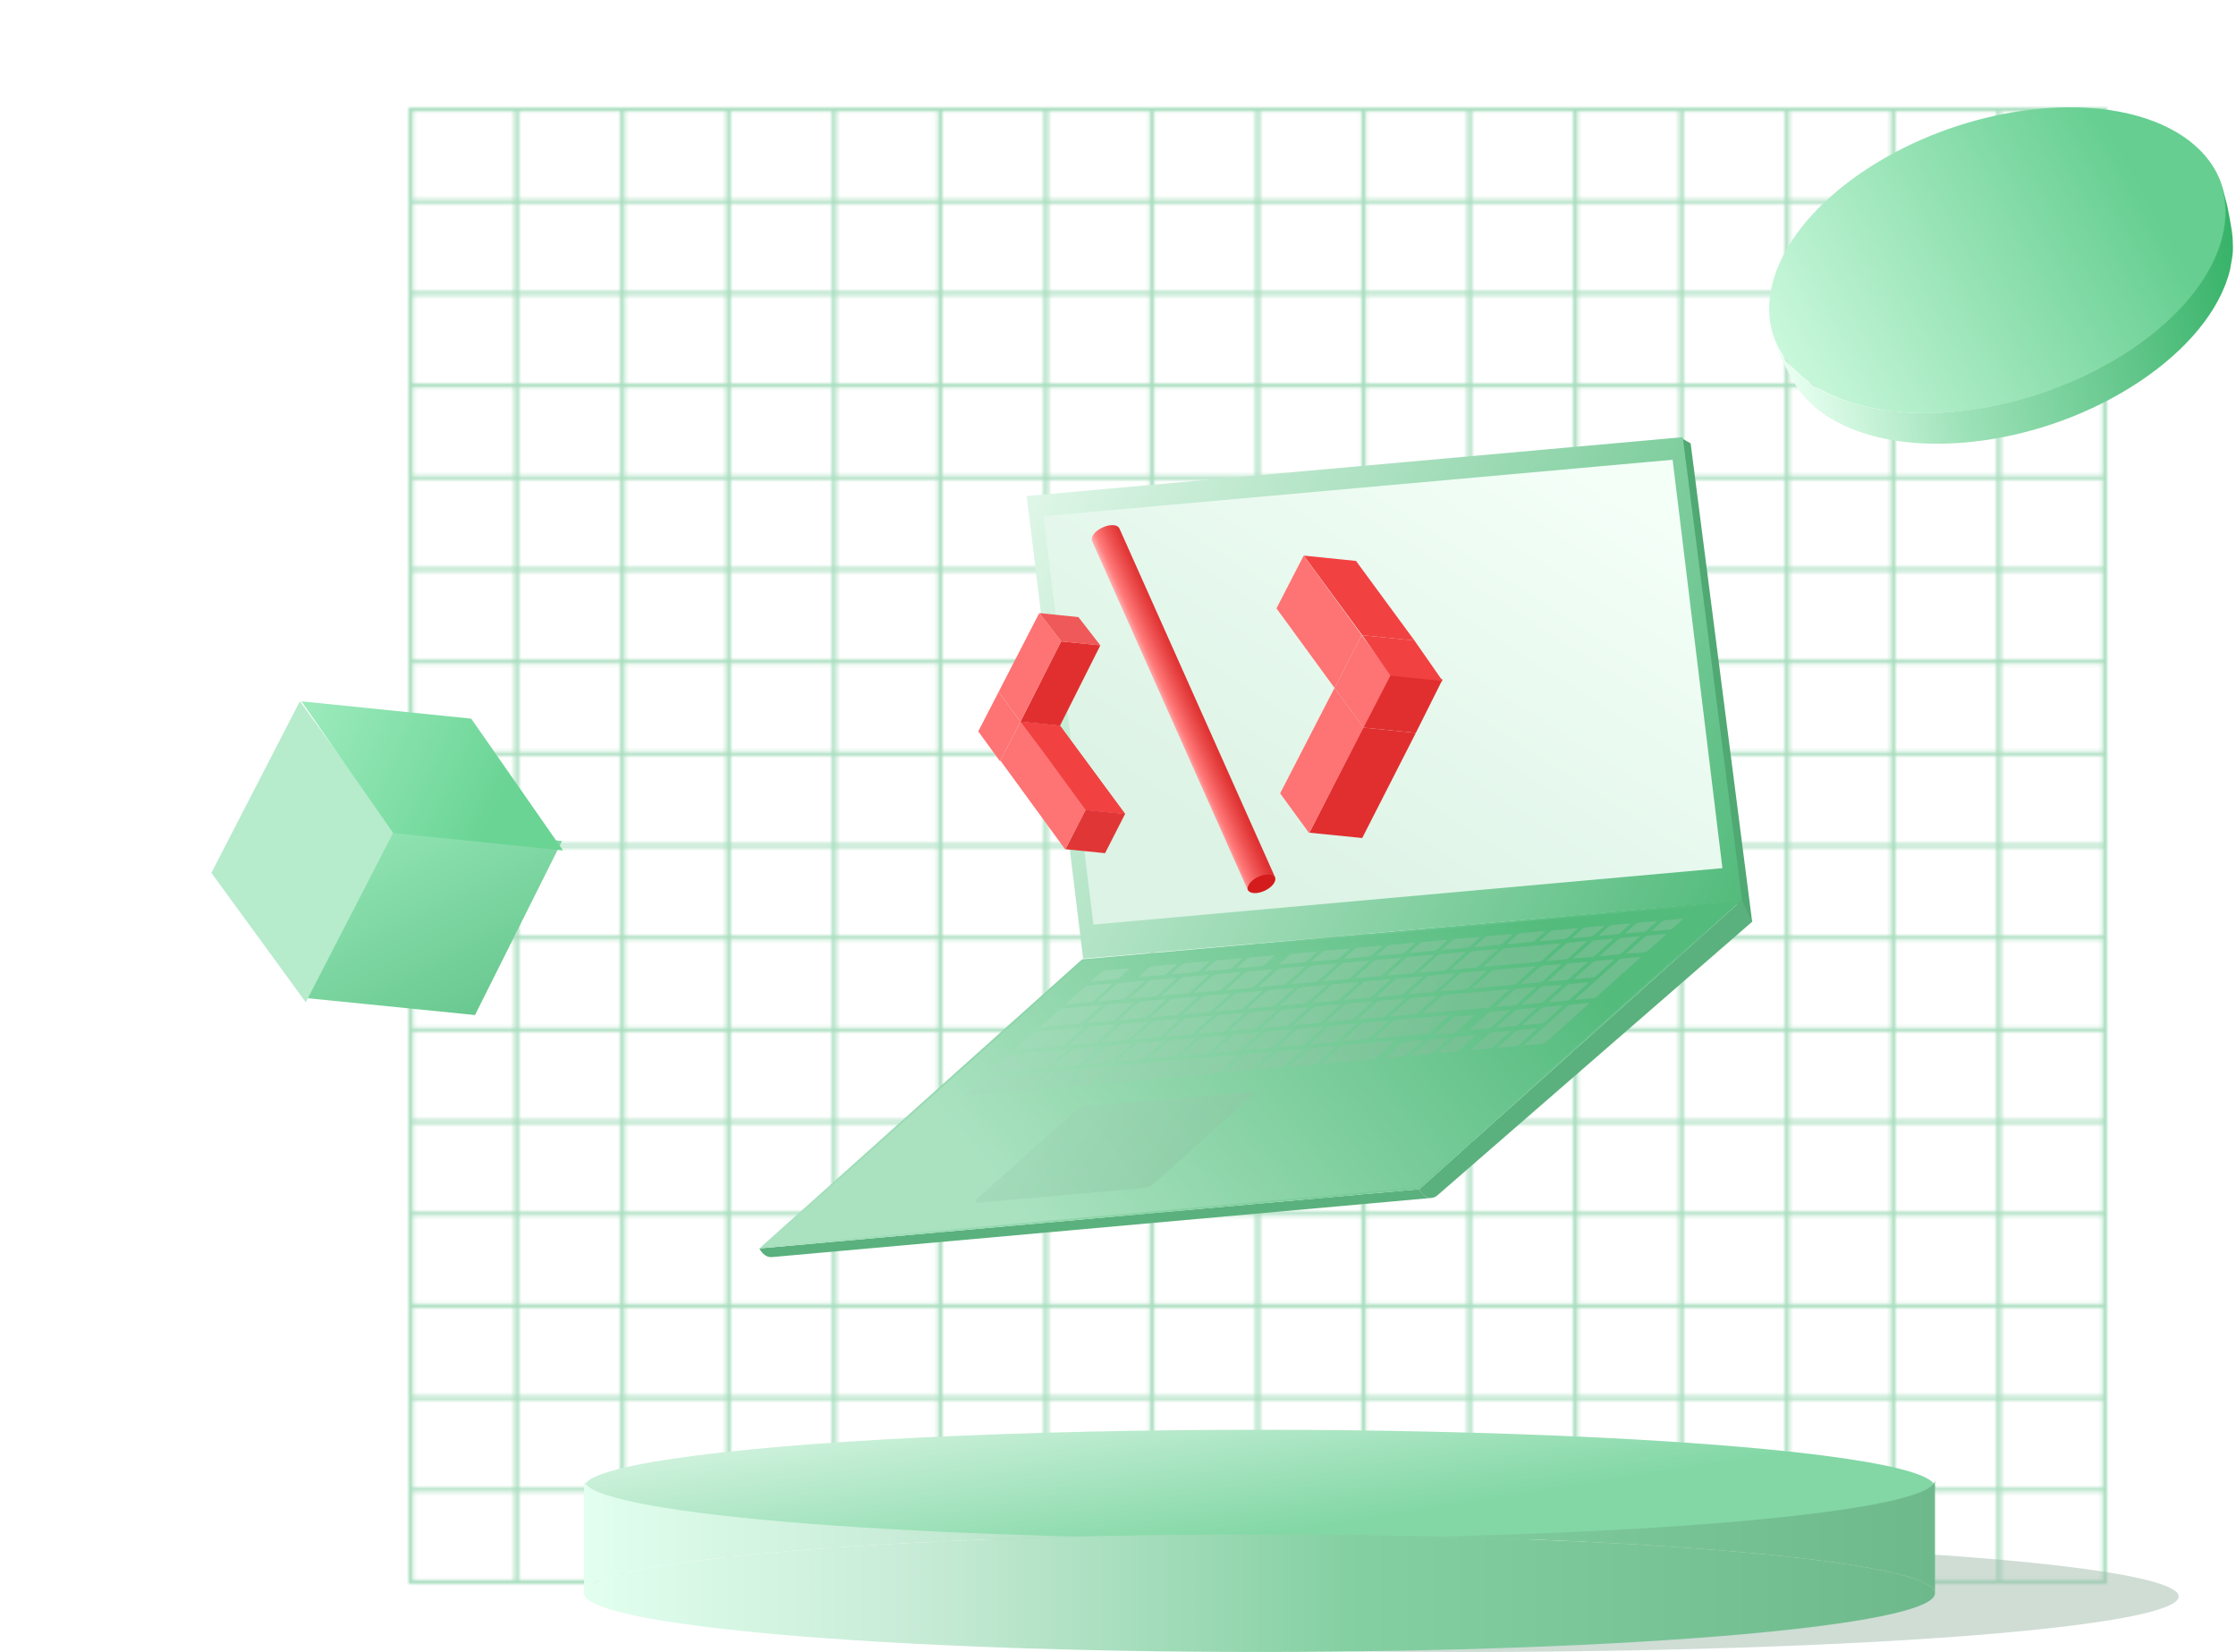 <svg width="624" height="461" viewBox="0 0 624 461" fill="none" xmlns="http://www.w3.org/2000/svg">
<mask id="path-1-inside-1" fill="white">
<path fill-rule="evenodd" clip-rule="evenodd" d="M114 30H588V442H114V30ZM115.23 440.931H143.551V416.314H115.23V440.931ZM143.551 31.069H115.23V55.686H143.551V31.069ZM558.461 81.361H586.782V56.745H558.461V81.361ZM558.461 107.047H586.782V82.43H558.461V107.047ZM558.461 132.733H586.782V108.116H558.461V132.733ZM558.461 158.418H586.782V133.802H558.461V158.418ZM558.461 184.094H586.782V159.477H558.461V184.094ZM558.461 209.78H586.782V185.163H558.461V209.78ZM558.461 235.466H586.782V210.849H558.461V235.466ZM558.461 261.151H586.782V236.534H558.461V261.151ZM558.461 286.837H586.782V262.22H558.461V286.837ZM558.461 312.513H586.782V287.896H558.461V312.513ZM558.461 338.198H586.782V313.582H558.461V338.198ZM558.461 363.884H586.782V339.267H558.461V363.884ZM558.461 389.57H586.782V364.953H558.461V389.57ZM558.461 415.245H586.782V390.629H558.461V415.245ZM528.909 415.245H557.231V390.629H528.909V415.245ZM528.909 440.931H557.231V416.314H528.909V440.931ZM499.358 440.931H527.68V416.314H499.358V440.931ZM469.807 440.931H498.14V416.314H469.807V440.931ZM440.268 440.931H468.589V416.314H440.268V440.931ZM410.717 440.931H439.038V416.314H410.717V440.931ZM381.166 440.931H409.487V416.314H381.166V440.931ZM351.615 440.931H379.936V416.314H351.615V440.931ZM322.075 440.931H350.397V416.314H322.075V440.931ZM292.524 440.931H320.846V416.314H292.524V440.931ZM262.973 440.931H291.295V416.314H262.973V440.931ZM233.422 440.931H261.744V416.314H233.422V440.931ZM203.883 440.931H232.204V416.314H203.883V440.931ZM174.332 440.931H202.653V416.314H174.332V440.931ZM173.102 416.314H144.781V440.931H173.102V416.314ZM144.781 415.245H173.102V390.629H144.781V415.245ZM143.551 390.629H115.23V415.245H143.551V390.629ZM143.551 364.953H115.23V389.57H143.551V364.953ZM143.551 339.267H115.23V363.884H143.551V339.267ZM143.551 313.582H115.23V338.198H143.551V313.582ZM143.551 287.896H115.23V312.513H143.551V287.896ZM143.551 262.22H115.23V286.837H143.551V262.22ZM143.551 236.534H115.23V261.151H143.551V236.534ZM143.551 210.849H115.23V235.466H143.551V210.849ZM143.551 185.163H115.23V209.78H143.551V185.163ZM143.551 159.487H115.23V184.104H143.551V159.487ZM143.551 133.802H115.23V158.418H143.551V133.802ZM143.551 108.116H115.23V132.733H143.551V108.116ZM143.551 82.43H115.23V107.047H143.551V82.43ZM143.551 56.745H115.23V81.361H143.551V56.745ZM173.102 56.745H144.781V81.361H173.102V56.745ZM173.102 31.069H144.781V55.686H173.102V31.069ZM202.653 31.069H174.332V55.686H202.653V31.069ZM232.204 31.069H203.883V55.686H232.204V31.069ZM261.744 31.069H233.422V55.686H261.744V31.069ZM291.295 31.069H262.973V55.686H291.295V31.069ZM320.846 31.069H292.524V55.686H320.846V31.069ZM350.397 31.069H322.064V55.686H350.397V31.069ZM379.936 31.069H351.615V55.686H379.936V31.069ZM409.487 31.069H381.166V55.686H409.487V31.069ZM439.038 31.069H410.717V55.686H439.038V31.069ZM468.589 31.069H440.268V55.686H468.589V31.069ZM498.14 31.069H469.807V55.686H498.14V31.069ZM527.68 31.069H499.358V55.686H527.68V31.069ZM528.909 55.686H557.231V31.069H528.909V55.686ZM528.909 81.361H557.231V56.745H528.909V81.361ZM528.909 107.047H557.231V82.43H528.909V107.047ZM528.909 132.733H557.231V108.116H528.909V132.733ZM528.909 158.418H557.231V133.802H528.909V158.418ZM528.909 184.094H557.231V159.477H528.909V184.094ZM528.909 209.78H557.231V185.163H528.909V209.78ZM528.909 235.466H557.231V210.849H528.909V235.466ZM528.909 261.151H557.231V236.534H528.909V261.151ZM528.909 286.837H557.231V262.22H528.909V286.837ZM528.909 312.513H557.231V287.896H528.909V312.513ZM528.909 338.198H557.231V313.582H528.909V338.198ZM528.909 363.884H557.231V339.267H528.909V363.884ZM528.909 389.57H557.231V364.953H528.909V389.57ZM499.358 389.57H527.68V364.953H499.358V389.57ZM499.358 415.245H527.68V390.629H499.358V415.245ZM469.807 415.245H498.14V390.629H469.807V415.245ZM440.268 415.245H468.589V390.629H440.268V415.245ZM410.717 415.245H439.038V390.629H410.717V415.245ZM381.166 415.245H409.487V390.629H381.166V415.245ZM351.615 415.245H379.936V390.629H351.615V415.245ZM322.075 415.245H350.397V390.629H322.075V415.245ZM292.524 415.245H320.846V390.629H292.524V415.245ZM262.973 415.245H291.295V390.629H262.973V415.245ZM233.422 415.245H261.744V390.629H233.422V415.245ZM203.883 415.245H232.204V390.629H203.883V415.245ZM202.653 390.629H174.332V415.245H202.653V390.629ZM174.332 389.57H202.653V364.953H174.332V389.57ZM173.102 364.953H144.781V389.57H173.102V364.953ZM173.102 339.267H144.781V363.884H173.102V339.267ZM173.102 313.582H144.781V338.198H173.102V313.582ZM173.102 287.896H144.781V312.513H173.102V287.896ZM173.102 262.22H144.781V286.837H173.102V262.22ZM173.102 236.534H144.781V261.151H173.102V236.534ZM173.102 210.849H144.781V235.466H173.102V210.849ZM173.102 185.163H144.781V209.78H173.102V185.163ZM173.102 159.487H144.781V184.104H173.102V159.487ZM173.102 133.802H144.781V158.418H173.102V133.802ZM173.102 108.116H144.781V132.733H173.102V108.116ZM173.102 82.43H144.781V107.047H173.102V82.43ZM202.653 82.43H174.332V107.047H202.653V82.43ZM202.653 56.745H174.332V81.361H202.653V56.745ZM232.204 56.745H203.883V81.361H232.204V56.745ZM261.744 56.745H233.422V81.361H261.744V56.745ZM291.295 56.745H262.973V81.361H291.295V56.745ZM320.846 56.745H292.524V81.361H320.846V56.745ZM350.397 56.745H322.064V81.361H350.397V56.745ZM379.936 56.745H351.615V81.361H379.936V56.745ZM409.487 56.745H381.166V81.361H409.487V56.745ZM439.038 56.745H410.717V81.361H439.038V56.745ZM468.589 56.745H440.268V81.361H468.589V56.745ZM498.14 56.745H469.807V81.361H498.14V56.745ZM499.358 81.361H527.68V56.745H499.358V81.361ZM499.358 107.047H527.68V82.43H499.358V107.047ZM499.358 132.733H527.68V108.116H499.358V132.733ZM499.358 158.418H527.68V133.802H499.358V158.418ZM499.358 184.094H527.68V159.477H499.358V184.094ZM499.358 209.78H527.68V185.163H499.358V209.78ZM499.358 235.466H527.68V210.849H499.358V235.466ZM499.358 261.151H527.68V236.534H499.358V261.151ZM499.358 286.837H527.68V262.22H499.358V286.837ZM499.358 312.513H527.68V287.896H499.358V312.513ZM499.358 338.198H527.68V313.582H499.358V338.198ZM499.358 363.884H527.68V339.267H499.358V363.884ZM469.807 363.884H498.14V339.267H469.807V363.884ZM469.807 389.57H498.14V364.953H469.807V389.57ZM440.268 389.57H468.589V364.953H440.268V389.57ZM410.717 389.57H439.038V364.953H410.717V389.57ZM381.166 389.57H409.487V364.953H381.166V389.57ZM351.615 389.57H379.936V364.953H351.615V389.57ZM322.075 389.57H350.397V364.953H322.075V389.57ZM292.524 389.57H320.846V364.953H292.524V389.57ZM262.973 389.57H291.295V364.953H262.973V389.57ZM233.422 389.57H261.744V364.953H233.422V389.57ZM232.204 364.953H203.883V389.57H232.204V364.953ZM203.883 363.884H232.204V339.267H203.883V363.884ZM202.653 339.267H174.332V363.884H202.653V339.267ZM202.653 313.582H174.332V338.198H202.653V313.582ZM202.653 287.896H174.332V312.513H202.653V287.896ZM202.653 262.22H174.332V286.837H202.653V262.22ZM202.653 236.534H174.332V261.151H202.653V236.534ZM202.653 210.849H174.332V235.466H202.653V210.849ZM202.653 185.163H174.332V209.78H202.653V185.163ZM202.653 159.487H174.332V184.104H202.653V159.487ZM202.653 133.802H174.332V158.418H202.653V133.802ZM202.653 108.116H174.332V132.733H202.653V108.116ZM232.204 108.116H203.883V132.733H232.204V108.116ZM232.204 82.43H203.883V107.047H232.204V82.43ZM261.744 82.43H233.422V107.047H261.744V82.43ZM291.295 82.43H262.973V107.047H291.295V82.43ZM320.846 82.43H292.524V107.047H320.846V82.43ZM350.397 82.43H322.064V107.047H350.397V82.43ZM379.936 82.43H351.615V107.047H379.936V82.43ZM409.487 82.43H381.166V107.047H409.487V82.43ZM439.038 82.43H410.717V107.047H439.038V82.43ZM468.589 82.43H440.268V107.047H468.589V82.43ZM469.807 107.047H498.14V82.43H469.807V107.047ZM469.807 132.733H498.14V108.116H469.807V132.733ZM469.807 158.418H498.14V133.802H469.807V158.418ZM469.807 184.094H498.14V159.477H469.807V184.094ZM469.807 209.78H498.14V185.163H469.807V209.78ZM469.807 235.466H498.14V210.849H469.807V235.466ZM469.807 261.151H498.14V236.534H469.807V261.151ZM469.807 286.837H498.14V262.22H469.807V286.837ZM469.807 312.513H498.14V287.896H469.807V312.513ZM469.807 338.198H498.14V313.582H469.807V338.198ZM440.268 338.198H468.589V313.582H440.268V338.198ZM440.268 363.884H468.589V339.267H440.268V363.884ZM410.717 363.884H439.038V339.267H410.717V363.884ZM381.166 363.884H409.487V339.267H381.166V363.884ZM351.615 363.884H379.936V339.267H351.615V363.884ZM322.075 363.884H350.397V339.267H322.075V363.884ZM292.524 363.884H320.846V339.267H292.524V363.884ZM262.973 363.884H291.295V339.267H262.973V363.884ZM261.744 339.267H233.422V363.884H261.744V339.267ZM233.422 338.198H261.744V313.582H233.422V338.198ZM232.204 313.582H203.883V338.198H232.204V313.582ZM232.204 287.896H203.883V312.513H232.204V287.896ZM232.204 262.22H203.883V286.837H232.204V262.22ZM232.204 236.534H203.883V261.151H232.204V236.534ZM232.204 210.849H203.883V235.466H232.204V210.849ZM232.204 185.163H203.883V209.78H232.204V185.163ZM232.204 159.487H203.883V184.104H232.204V159.487ZM232.204 133.802H203.883V158.418H232.204V133.802ZM261.744 133.802H233.422V158.418H261.744V133.802ZM261.744 108.116H233.422V132.733H261.744V108.116ZM291.295 108.116H262.973V132.733H291.295V108.116ZM320.846 108.116H292.524V132.733H320.846V108.116ZM350.397 108.116H322.064V132.733H350.397V108.116ZM379.936 108.116H351.615V132.733H379.936V108.116ZM409.487 108.116H381.166V132.733H409.487V108.116ZM439.038 108.116H410.717V132.733H439.038V108.116ZM440.268 132.733H468.589V108.116H440.268V132.733ZM440.268 158.418H468.589V133.802H440.268V158.418ZM440.268 184.094H468.589V159.477H440.268V184.094ZM440.268 209.78H468.589V185.163H440.268V209.78ZM440.268 235.466H468.589V210.849H440.268V235.466ZM440.268 261.151H468.589V236.534H440.268V261.151ZM440.268 286.837H468.589V262.22H440.268V286.837ZM440.268 312.513H468.589V287.896H440.268V312.513ZM410.717 312.513H439.038V287.896H410.717V312.513ZM410.717 338.198H439.038V313.582H410.717V338.198ZM381.166 338.198H409.487V313.582H381.166V338.198ZM351.615 338.198H379.936V313.582H351.615V338.198ZM322.075 338.198H350.397V313.582H322.075V338.198ZM292.524 338.198H320.846V313.582H292.524V338.198ZM291.295 313.582H262.973V338.198H291.295V313.582ZM262.973 312.513H291.295V287.896H262.973V312.513ZM261.744 287.896H233.422V312.513H261.744V287.896ZM261.744 262.22H233.422V286.837H261.744V262.22ZM261.744 236.534H233.422V261.151H261.744V236.534ZM261.744 210.849H233.422V235.466H261.744V210.849ZM261.744 185.163H233.422V209.78H261.744V185.163ZM261.744 159.487H233.422V184.104H261.744V159.487ZM291.295 159.487H262.973V184.104H291.295V159.487ZM291.295 133.802H262.973V158.418H291.295V133.802ZM320.846 133.802H292.524V158.418H320.846V133.802ZM350.397 133.802H322.064V158.418H350.397V133.802ZM379.936 133.802H351.615V158.418H379.936V133.802ZM409.487 133.802H381.166V158.418H409.487V133.802ZM410.717 158.418H439.038V133.802H410.717V158.418ZM410.717 184.094H439.038V159.477H410.717V184.094ZM410.717 209.78H439.038V185.163H410.717V209.78ZM410.717 235.466H439.038V210.849H410.717V235.466ZM410.717 261.151H439.038V236.534H410.717V261.151ZM410.717 286.837H439.038V262.22H410.717V286.837ZM381.166 286.837H409.487V262.22H381.166V286.837ZM381.166 312.513H409.487V287.896H381.166V312.513ZM351.615 312.513H379.936V287.896H351.615V312.513ZM322.075 312.513H350.397V287.896H322.075V312.513ZM320.846 287.896H292.524V312.513H320.846V287.896ZM292.524 286.837H320.846V262.22H292.524V286.837ZM291.295 262.22H262.973V286.837H291.295V262.22ZM291.295 236.534H262.973V261.151H291.295V236.534ZM291.295 210.849H262.973V235.466H291.295V210.849ZM291.295 185.163H262.973V209.78H291.295V185.163ZM320.846 185.163H292.524V209.78H320.846V185.163ZM320.846 159.487H292.524V184.104H320.846V159.487ZM350.397 159.487H322.064V184.104H350.397V159.487ZM379.936 159.487H351.615V184.104H379.936V159.487ZM381.166 184.094H409.487V159.477H381.166V184.094ZM381.166 209.78H409.487V185.163H381.166V209.78ZM381.166 235.466H409.487V210.849H381.166V235.466ZM381.166 261.151H409.487V236.534H381.166V261.151ZM351.615 261.151H379.936V236.534H351.615V261.151ZM351.615 286.837H379.936V262.22H351.615V286.837ZM350.397 262.22H322.064V286.837H350.397V262.22ZM322.075 261.151H350.397V236.534H322.075V261.151ZM320.846 236.534H292.524V261.151H320.846V236.534ZM320.846 210.849H292.524V235.466H320.846V210.849ZM350.397 210.849H322.064V235.466H350.397V210.849ZM350.397 185.163H322.064V209.78H350.397V185.163ZM379.936 210.849H351.615V235.466H379.936V210.849ZM351.615 209.78H379.936V185.163H351.615V209.78ZM586.782 31.069H558.461V55.686H586.782V31.069ZM558.461 440.931H586.782V416.314H558.461V440.931Z"/>
</mask>
<path fill-rule="evenodd" clip-rule="evenodd" d="M114 30H588V442H114V30ZM115.23 440.931H143.551V416.314H115.23V440.931ZM143.551 31.069H115.23V55.686H143.551V31.069ZM558.461 81.361H586.782V56.745H558.461V81.361ZM558.461 107.047H586.782V82.43H558.461V107.047ZM558.461 132.733H586.782V108.116H558.461V132.733ZM558.461 158.418H586.782V133.802H558.461V158.418ZM558.461 184.094H586.782V159.477H558.461V184.094ZM558.461 209.78H586.782V185.163H558.461V209.78ZM558.461 235.466H586.782V210.849H558.461V235.466ZM558.461 261.151H586.782V236.534H558.461V261.151ZM558.461 286.837H586.782V262.22H558.461V286.837ZM558.461 312.513H586.782V287.896H558.461V312.513ZM558.461 338.198H586.782V313.582H558.461V338.198ZM558.461 363.884H586.782V339.267H558.461V363.884ZM558.461 389.57H586.782V364.953H558.461V389.57ZM558.461 415.245H586.782V390.629H558.461V415.245ZM528.909 415.245H557.231V390.629H528.909V415.245ZM528.909 440.931H557.231V416.314H528.909V440.931ZM499.358 440.931H527.68V416.314H499.358V440.931ZM469.807 440.931H498.14V416.314H469.807V440.931ZM440.268 440.931H468.589V416.314H440.268V440.931ZM410.717 440.931H439.038V416.314H410.717V440.931ZM381.166 440.931H409.487V416.314H381.166V440.931ZM351.615 440.931H379.936V416.314H351.615V440.931ZM322.075 440.931H350.397V416.314H322.075V440.931ZM292.524 440.931H320.846V416.314H292.524V440.931ZM262.973 440.931H291.295V416.314H262.973V440.931ZM233.422 440.931H261.744V416.314H233.422V440.931ZM203.883 440.931H232.204V416.314H203.883V440.931ZM174.332 440.931H202.653V416.314H174.332V440.931ZM173.102 416.314H144.781V440.931H173.102V416.314ZM144.781 415.245H173.102V390.629H144.781V415.245ZM143.551 390.629H115.23V415.245H143.551V390.629ZM143.551 364.953H115.23V389.57H143.551V364.953ZM143.551 339.267H115.23V363.884H143.551V339.267ZM143.551 313.582H115.23V338.198H143.551V313.582ZM143.551 287.896H115.23V312.513H143.551V287.896ZM143.551 262.22H115.23V286.837H143.551V262.22ZM143.551 236.534H115.23V261.151H143.551V236.534ZM143.551 210.849H115.23V235.466H143.551V210.849ZM143.551 185.163H115.23V209.78H143.551V185.163ZM143.551 159.487H115.23V184.104H143.551V159.487ZM143.551 133.802H115.23V158.418H143.551V133.802ZM143.551 108.116H115.23V132.733H143.551V108.116ZM143.551 82.43H115.23V107.047H143.551V82.43ZM143.551 56.745H115.23V81.361H143.551V56.745ZM173.102 56.745H144.781V81.361H173.102V56.745ZM173.102 31.069H144.781V55.686H173.102V31.069ZM202.653 31.069H174.332V55.686H202.653V31.069ZM232.204 31.069H203.883V55.686H232.204V31.069ZM261.744 31.069H233.422V55.686H261.744V31.069ZM291.295 31.069H262.973V55.686H291.295V31.069ZM320.846 31.069H292.524V55.686H320.846V31.069ZM350.397 31.069H322.064V55.686H350.397V31.069ZM379.936 31.069H351.615V55.686H379.936V31.069ZM409.487 31.069H381.166V55.686H409.487V31.069ZM439.038 31.069H410.717V55.686H439.038V31.069ZM468.589 31.069H440.268V55.686H468.589V31.069ZM498.14 31.069H469.807V55.686H498.14V31.069ZM527.68 31.069H499.358V55.686H527.68V31.069ZM528.909 55.686H557.231V31.069H528.909V55.686ZM528.909 81.361H557.231V56.745H528.909V81.361ZM528.909 107.047H557.231V82.43H528.909V107.047ZM528.909 132.733H557.231V108.116H528.909V132.733ZM528.909 158.418H557.231V133.802H528.909V158.418ZM528.909 184.094H557.231V159.477H528.909V184.094ZM528.909 209.78H557.231V185.163H528.909V209.78ZM528.909 235.466H557.231V210.849H528.909V235.466ZM528.909 261.151H557.231V236.534H528.909V261.151ZM528.909 286.837H557.231V262.22H528.909V286.837ZM528.909 312.513H557.231V287.896H528.909V312.513ZM528.909 338.198H557.231V313.582H528.909V338.198ZM528.909 363.884H557.231V339.267H528.909V363.884ZM528.909 389.57H557.231V364.953H528.909V389.57ZM499.358 389.57H527.68V364.953H499.358V389.57ZM499.358 415.245H527.68V390.629H499.358V415.245ZM469.807 415.245H498.14V390.629H469.807V415.245ZM440.268 415.245H468.589V390.629H440.268V415.245ZM410.717 415.245H439.038V390.629H410.717V415.245ZM381.166 415.245H409.487V390.629H381.166V415.245ZM351.615 415.245H379.936V390.629H351.615V415.245ZM322.075 415.245H350.397V390.629H322.075V415.245ZM292.524 415.245H320.846V390.629H292.524V415.245ZM262.973 415.245H291.295V390.629H262.973V415.245ZM233.422 415.245H261.744V390.629H233.422V415.245ZM203.883 415.245H232.204V390.629H203.883V415.245ZM202.653 390.629H174.332V415.245H202.653V390.629ZM174.332 389.57H202.653V364.953H174.332V389.57ZM173.102 364.953H144.781V389.57H173.102V364.953ZM173.102 339.267H144.781V363.884H173.102V339.267ZM173.102 313.582H144.781V338.198H173.102V313.582ZM173.102 287.896H144.781V312.513H173.102V287.896ZM173.102 262.22H144.781V286.837H173.102V262.22ZM173.102 236.534H144.781V261.151H173.102V236.534ZM173.102 210.849H144.781V235.466H173.102V210.849ZM173.102 185.163H144.781V209.78H173.102V185.163ZM173.102 159.487H144.781V184.104H173.102V159.487ZM173.102 133.802H144.781V158.418H173.102V133.802ZM173.102 108.116H144.781V132.733H173.102V108.116ZM173.102 82.43H144.781V107.047H173.102V82.43ZM202.653 82.43H174.332V107.047H202.653V82.43ZM202.653 56.745H174.332V81.361H202.653V56.745ZM232.204 56.745H203.883V81.361H232.204V56.745ZM261.744 56.745H233.422V81.361H261.744V56.745ZM291.295 56.745H262.973V81.361H291.295V56.745ZM320.846 56.745H292.524V81.361H320.846V56.745ZM350.397 56.745H322.064V81.361H350.397V56.745ZM379.936 56.745H351.615V81.361H379.936V56.745ZM409.487 56.745H381.166V81.361H409.487V56.745ZM439.038 56.745H410.717V81.361H439.038V56.745ZM468.589 56.745H440.268V81.361H468.589V56.745ZM498.14 56.745H469.807V81.361H498.14V56.745ZM499.358 81.361H527.68V56.745H499.358V81.361ZM499.358 107.047H527.68V82.43H499.358V107.047ZM499.358 132.733H527.68V108.116H499.358V132.733ZM499.358 158.418H527.68V133.802H499.358V158.418ZM499.358 184.094H527.68V159.477H499.358V184.094ZM499.358 209.78H527.68V185.163H499.358V209.78ZM499.358 235.466H527.68V210.849H499.358V235.466ZM499.358 261.151H527.68V236.534H499.358V261.151ZM499.358 286.837H527.68V262.22H499.358V286.837ZM499.358 312.513H527.68V287.896H499.358V312.513ZM499.358 338.198H527.68V313.582H499.358V338.198ZM499.358 363.884H527.68V339.267H499.358V363.884ZM469.807 363.884H498.14V339.267H469.807V363.884ZM469.807 389.57H498.14V364.953H469.807V389.57ZM440.268 389.57H468.589V364.953H440.268V389.57ZM410.717 389.57H439.038V364.953H410.717V389.57ZM381.166 389.57H409.487V364.953H381.166V389.57ZM351.615 389.57H379.936V364.953H351.615V389.57ZM322.075 389.57H350.397V364.953H322.075V389.57ZM292.524 389.57H320.846V364.953H292.524V389.57ZM262.973 389.57H291.295V364.953H262.973V389.57ZM233.422 389.57H261.744V364.953H233.422V389.57ZM232.204 364.953H203.883V389.57H232.204V364.953ZM203.883 363.884H232.204V339.267H203.883V363.884ZM202.653 339.267H174.332V363.884H202.653V339.267ZM202.653 313.582H174.332V338.198H202.653V313.582ZM202.653 287.896H174.332V312.513H202.653V287.896ZM202.653 262.22H174.332V286.837H202.653V262.22ZM202.653 236.534H174.332V261.151H202.653V236.534ZM202.653 210.849H174.332V235.466H202.653V210.849ZM202.653 185.163H174.332V209.78H202.653V185.163ZM202.653 159.487H174.332V184.104H202.653V159.487ZM202.653 133.802H174.332V158.418H202.653V133.802ZM202.653 108.116H174.332V132.733H202.653V108.116ZM232.204 108.116H203.883V132.733H232.204V108.116ZM232.204 82.43H203.883V107.047H232.204V82.43ZM261.744 82.43H233.422V107.047H261.744V82.43ZM291.295 82.43H262.973V107.047H291.295V82.43ZM320.846 82.43H292.524V107.047H320.846V82.43ZM350.397 82.43H322.064V107.047H350.397V82.43ZM379.936 82.43H351.615V107.047H379.936V82.43ZM409.487 82.43H381.166V107.047H409.487V82.43ZM439.038 82.43H410.717V107.047H439.038V82.43ZM468.589 82.43H440.268V107.047H468.589V82.43ZM469.807 107.047H498.14V82.43H469.807V107.047ZM469.807 132.733H498.14V108.116H469.807V132.733ZM469.807 158.418H498.14V133.802H469.807V158.418ZM469.807 184.094H498.14V159.477H469.807V184.094ZM469.807 209.78H498.14V185.163H469.807V209.78ZM469.807 235.466H498.14V210.849H469.807V235.466ZM469.807 261.151H498.14V236.534H469.807V261.151ZM469.807 286.837H498.14V262.22H469.807V286.837ZM469.807 312.513H498.14V287.896H469.807V312.513ZM469.807 338.198H498.14V313.582H469.807V338.198ZM440.268 338.198H468.589V313.582H440.268V338.198ZM440.268 363.884H468.589V339.267H440.268V363.884ZM410.717 363.884H439.038V339.267H410.717V363.884ZM381.166 363.884H409.487V339.267H381.166V363.884ZM351.615 363.884H379.936V339.267H351.615V363.884ZM322.075 363.884H350.397V339.267H322.075V363.884ZM292.524 363.884H320.846V339.267H292.524V363.884ZM262.973 363.884H291.295V339.267H262.973V363.884ZM261.744 339.267H233.422V363.884H261.744V339.267ZM233.422 338.198H261.744V313.582H233.422V338.198ZM232.204 313.582H203.883V338.198H232.204V313.582ZM232.204 287.896H203.883V312.513H232.204V287.896ZM232.204 262.22H203.883V286.837H232.204V262.22ZM232.204 236.534H203.883V261.151H232.204V236.534ZM232.204 210.849H203.883V235.466H232.204V210.849ZM232.204 185.163H203.883V209.78H232.204V185.163ZM232.204 159.487H203.883V184.104H232.204V159.487ZM232.204 133.802H203.883V158.418H232.204V133.802ZM261.744 133.802H233.422V158.418H261.744V133.802ZM261.744 108.116H233.422V132.733H261.744V108.116ZM291.295 108.116H262.973V132.733H291.295V108.116ZM320.846 108.116H292.524V132.733H320.846V108.116ZM350.397 108.116H322.064V132.733H350.397V108.116ZM379.936 108.116H351.615V132.733H379.936V108.116ZM409.487 108.116H381.166V132.733H409.487V108.116ZM439.038 108.116H410.717V132.733H439.038V108.116ZM440.268 132.733H468.589V108.116H440.268V132.733ZM440.268 158.418H468.589V133.802H440.268V158.418ZM440.268 184.094H468.589V159.477H440.268V184.094ZM440.268 209.78H468.589V185.163H440.268V209.78ZM440.268 235.466H468.589V210.849H440.268V235.466ZM440.268 261.151H468.589V236.534H440.268V261.151ZM440.268 286.837H468.589V262.22H440.268V286.837ZM440.268 312.513H468.589V287.896H440.268V312.513ZM410.717 312.513H439.038V287.896H410.717V312.513ZM410.717 338.198H439.038V313.582H410.717V338.198ZM381.166 338.198H409.487V313.582H381.166V338.198ZM351.615 338.198H379.936V313.582H351.615V338.198ZM322.075 338.198H350.397V313.582H322.075V338.198ZM292.524 338.198H320.846V313.582H292.524V338.198ZM291.295 313.582H262.973V338.198H291.295V313.582ZM262.973 312.513H291.295V287.896H262.973V312.513ZM261.744 287.896H233.422V312.513H261.744V287.896ZM261.744 262.22H233.422V286.837H261.744V262.22ZM261.744 236.534H233.422V261.151H261.744V236.534ZM261.744 210.849H233.422V235.466H261.744V210.849ZM261.744 185.163H233.422V209.78H261.744V185.163ZM261.744 159.487H233.422V184.104H261.744V159.487ZM291.295 159.487H262.973V184.104H291.295V159.487ZM291.295 133.802H262.973V158.418H291.295V133.802ZM320.846 133.802H292.524V158.418H320.846V133.802ZM350.397 133.802H322.064V158.418H350.397V133.802ZM379.936 133.802H351.615V158.418H379.936V133.802ZM409.487 133.802H381.166V158.418H409.487V133.802ZM410.717 158.418H439.038V133.802H410.717V158.418ZM410.717 184.094H439.038V159.477H410.717V184.094ZM410.717 209.78H439.038V185.163H410.717V209.78ZM410.717 235.466H439.038V210.849H410.717V235.466ZM410.717 261.151H439.038V236.534H410.717V261.151ZM410.717 286.837H439.038V262.22H410.717V286.837ZM381.166 286.837H409.487V262.22H381.166V286.837ZM381.166 312.513H409.487V287.896H381.166V312.513ZM351.615 312.513H379.936V287.896H351.615V312.513ZM322.075 312.513H350.397V287.896H322.075V312.513ZM320.846 287.896H292.524V312.513H320.846V287.896ZM292.524 286.837H320.846V262.22H292.524V286.837ZM291.295 262.22H262.973V286.837H291.295V262.22ZM291.295 236.534H262.973V261.151H291.295V236.534ZM291.295 210.849H262.973V235.466H291.295V210.849ZM291.295 185.163H262.973V209.78H291.295V185.163ZM320.846 185.163H292.524V209.78H320.846V185.163ZM320.846 159.487H292.524V184.104H320.846V159.487ZM350.397 159.487H322.064V184.104H350.397V159.487ZM379.936 159.487H351.615V184.104H379.936V159.487ZM381.166 184.094H409.487V159.477H381.166V184.094ZM381.166 209.78H409.487V185.163H381.166V209.78ZM381.166 235.466H409.487V210.849H381.166V235.466ZM381.166 261.151H409.487V236.534H381.166V261.151ZM351.615 261.151H379.936V236.534H351.615V261.151ZM351.615 286.837H379.936V262.22H351.615V286.837ZM350.397 262.22H322.064V286.837H350.397V262.22ZM322.075 261.151H350.397V236.534H322.075V261.151ZM320.846 236.534H292.524V261.151H320.846V236.534ZM320.846 210.849H292.524V235.466H320.846V210.849ZM350.397 210.849H322.064V235.466H350.397V210.849ZM350.397 185.163H322.064V209.78H350.397V185.163ZM379.936 210.849H351.615V235.466H379.936V210.849ZM351.615 209.78H379.936V185.163H351.615V209.78ZM586.782 31.069H558.461V55.686H586.782V31.069ZM558.461 440.931H586.782V416.314H558.461V440.931Z" fill="#F9E6BE" stroke="#A9DEBF" stroke-width="4" mask="url(#path-1-inside-1)"/>
<path d="M567.773 30.498C602.505 26.752 626.043 42.578 620.344 65.834C614.646 89.098 581.875 110.991 547.143 114.737C512.41 118.476 488.873 102.657 494.571 79.394C495.459 75.771 496.999 72.184 499.104 68.691C510.524 49.758 538.453 33.659 567.773 30.498Z" fill="url(#paint0_linear)"/>
<path d="M546.905 114.719C581.72 111.02 614.548 89.155 620.222 65.873C621.412 61.003 621.316 56.453 620.101 52.339C621.574 56.965 621.705 57.735 622.832 64.353L623.046 66.233C623.248 70.358 623.214 70.539 622.338 75.293C616.758 98.177 584.486 119.668 550.263 123.304C526.784 125.796 508.486 119.234 501.112 107.48C497.788 101.733 496.964 99.888 495.186 95.337C501.17 109.329 520.913 117.476 546.905 114.719ZM620.101 52.339C620.009 52.042 619.909 51.728 619.801 51.398C619.908 51.71 620.008 52.024 620.101 52.339Z" fill="url(#paint1_linear)"/>
<ellipse rx="200" ry="15.5" transform="matrix(-1 0 0 1 408 445.5)" fill="#A1BDAC" fill-opacity="0.5"/>
<ellipse rx="188.5" ry="16" transform="matrix(-1 0 0 1 351.5 415)" fill="url(#paint2_linear)"/>
<path d="M351.5 461C455.604 461 540 453.665 540 444.615C540 435.565 455.604 428.23 351.5 428.23C247.396 428.23 163 435.565 163 444.615C163 453.665 247.396 461 351.5 461Z" fill="url(#paint3_linear)"/>
<path d="M540 413C540 422.05 455.604 429.385 351.5 429.385C247.396 429.385 163 422.05 163 413V444.615C163 435.565 247.396 428.23 351.5 428.23C455.604 428.23 540 435.565 540 444.615V413Z" fill="url(#paint4_linear)"/>
<path d="M108.914 229.884L84.631 278.439L132.564 283.26L156.846 234.705L108.914 229.884Z" fill="url(#paint5_linear)"/>
<path d="M110.02 231.825L83.677 195.71L58.998 243.584L85.341 279.699L110.02 231.825Z" fill="#B6EBCC"/>
<path d="M157.119 237.312L131.499 200.546L84.119 195.71L109.739 232.473L157.119 237.312Z" fill="url(#paint6_linear)"/>
<path d="M468.725 121.994L471.804 123.725L489.001 257.443L484.592 252.145L468.725 121.994Z" fill="#50A873"/>
<path d="M286.521 138.42L469.611 121.994L486.179 251.328L302.265 267.549L286.521 138.42Z" fill="url(#paint7_linear)"/>
<path d="M291.223 144.052L466.778 128.301L480.674 242.271L305.123 258.022L291.223 144.052Z" fill="url(#paint8_linear)"/>
<path d="M486.092 251.201L488.983 257.215L401.143 333.573C399.481 335.021 397.204 334.256 396.053 331.868L486.092 251.201Z" fill="#5AB17D"/>
<path d="M399.518 334.295L215.406 350.811C214.096 350.927 212.738 350.055 211.939 348.384L396.052 331.868C396.855 333.534 398.208 334.411 399.518 334.295Z" fill="#5AB17D"/>
<path d="M396.052 331.868L211.939 348.384L301.975 267.718L486.091 251.201L396.052 331.868Z" fill="url(#paint9_linear)"/>
<path d="M302.194 268.216L484.593 251.854L395.838 331.369L213.439 347.731L302.194 268.216Z" fill="url(#paint10_linear)"/>
<g style="mix-blend-mode:multiply" opacity="0.6" filter="url(#filter0_i)">
<path d="M469.478 257.365L464.572 257.808C464.314 257.829 463.936 258.001 463.717 258.194L461.11 260.535C460.899 260.72 460.929 260.862 461.187 260.84L466.093 260.398C466.35 260.376 466.737 260.196 466.947 260.011L469.555 257.67C469.77 257.477 469.74 257.344 469.478 257.365ZM462.111 258.027L457.205 258.469C456.943 258.491 456.569 258.662 456.35 258.856L453.743 261.193C453.532 261.382 453.558 261.523 453.82 261.502L458.726 261.059C458.983 261.038 459.366 260.857 459.581 260.668L462.188 258.332C462.403 258.138 462.368 258.005 462.111 258.027ZM454.744 258.688L449.838 259.126C449.585 259.152 449.198 259.324 448.983 259.517L446.376 261.854C446.166 262.043 446.2 262.185 446.449 262.163L451.359 261.721C451.617 261.699 451.999 261.519 452.209 261.33L454.821 258.993C455.036 258.8 455.001 258.667 454.744 258.688ZM447.377 259.35L442.467 259.788C442.218 259.814 441.831 259.985 441.617 260.179L439.005 262.516C438.794 262.705 438.833 262.846 439.082 262.821L443.992 262.382C444.25 262.357 444.632 262.181 444.842 261.992L447.45 259.655C447.669 259.461 447.635 259.324 447.377 259.35ZM440.006 260.011L433.378 260.604C433.12 260.63 432.742 260.802 432.527 260.995L429.915 263.332C429.705 263.521 429.735 263.662 429.993 263.637L436.621 263.044C436.883 263.018 437.265 262.842 437.476 262.653L440.083 260.316C440.302 260.123 440.268 259.985 440.006 260.011ZM430.916 260.827L424.284 261.42C424.03 261.442 423.644 261.618 423.429 261.811L420.817 264.148C420.611 264.337 420.646 264.474 420.895 264.453L427.531 263.86C427.785 263.834 428.176 263.658 428.386 263.469L430.994 261.132C431.213 260.939 431.17 260.802 430.916 260.827ZM421.823 261.644L415.194 262.236C414.932 262.258 414.554 262.43 414.34 262.627L411.728 264.964C411.517 265.153 411.548 265.29 411.805 265.269L418.433 264.676C418.695 264.65 419.078 264.474 419.288 264.285L421.896 261.949C422.115 261.755 422.08 261.618 421.823 261.644ZM412.729 262.455L406.096 263.053C405.843 263.074 405.465 263.246 405.25 263.443L402.639 265.78C402.428 265.965 402.458 266.107 402.707 266.085L409.344 265.488C409.597 265.467 409.988 265.291 410.199 265.102L412.806 262.765C413.025 262.571 412.982 262.434 412.729 262.455ZM403.635 263.272L397.007 263.869C396.745 263.89 396.367 264.062 396.152 264.255L393.541 266.596C393.334 266.781 393.36 266.923 393.618 266.901L400.246 266.309C400.508 266.283 400.89 266.107 401.101 265.918L403.708 263.581C403.927 263.383 403.893 263.25 403.635 263.272ZM394.546 264.088L387.909 264.685C387.656 264.706 387.278 264.878 387.063 265.071L384.451 267.413C384.245 267.597 384.271 267.739 384.524 267.717L391.156 267.12C391.41 267.099 391.801 266.923 392.011 266.734L394.619 264.397C394.838 264.199 394.795 264.066 394.546 264.088ZM385.448 264.904L378.82 265.501C378.558 265.522 378.18 265.694 377.965 265.888L375.357 268.224C375.147 268.413 375.173 268.555 375.43 268.534L382.063 267.937C382.321 267.915 382.703 267.735 382.913 267.55L385.525 265.209C385.74 265.016 385.705 264.882 385.448 264.904ZM376.358 265.72L369.73 266.317C369.468 266.339 369.09 266.51 368.875 266.704L366.268 269.041C366.058 269.23 366.083 269.371 366.341 269.35L372.973 268.753C373.231 268.731 373.613 268.551 373.824 268.362L376.431 266.025C376.65 265.832 376.616 265.699 376.358 265.72ZM367.269 266.536L360.632 267.133C360.379 267.155 359.996 267.327 359.777 267.52L357.17 269.857C356.96 270.046 356.994 270.187 357.247 270.166L363.884 269.569C364.133 269.547 364.515 269.367 364.726 269.178L367.338 266.841C367.552 266.648 367.518 266.515 367.269 266.536ZM355.435 267.597L348.798 268.194C348.549 268.216 348.162 268.388 347.943 268.581L345.336 270.922C345.125 271.107 345.16 271.248 345.413 271.227L352.05 270.63C352.299 270.608 352.694 270.428 352.904 270.243L355.512 267.902C355.727 267.709 355.688 267.576 355.435 267.597ZM346.337 268.413L339.709 269.006C339.451 269.032 339.073 269.204 338.854 269.397L336.246 271.734C336.036 271.923 336.066 272.065 336.324 272.043L342.952 271.446C343.209 271.425 343.596 271.244 343.806 271.055L346.414 268.718C346.629 268.525 346.599 268.392 346.337 268.413ZM337.247 269.23L330.61 269.822C330.361 269.848 329.975 270.02 329.76 270.213L327.148 272.55C326.938 272.739 326.976 272.881 327.226 272.859L333.862 272.262C334.116 272.241 334.507 272.06 334.717 271.871L337.324 269.535C337.539 269.341 337.501 269.208 337.247 269.23ZM328.149 270.046L321.521 270.638C321.263 270.664 320.885 270.836 320.671 271.029L318.059 273.366C317.848 273.555 317.878 273.697 318.136 273.671L324.764 273.078C325.022 273.057 325.409 272.876 325.619 272.687L328.226 270.351C328.441 270.157 328.411 270.024 328.149 270.046ZM314.893 271.236L308.265 271.828C308.003 271.854 307.629 272.026 307.41 272.219L304.803 274.556C304.592 274.745 304.618 274.887 304.88 274.861L311.508 274.268C311.766 274.242 312.152 274.066 312.359 273.877L314.97 271.541C315.185 271.347 315.151 271.21 314.893 271.236ZM464.727 261.626L459.817 262.065C459.559 262.09 459.181 262.262 458.966 262.455L454.061 266.85C453.842 267.043 453.876 267.181 454.138 267.155L459.044 266.717C459.301 266.691 459.679 266.519 459.894 266.326L464.804 261.931C465.019 261.738 464.984 261.601 464.727 261.626ZM457.355 262.284L452.45 262.726C452.192 262.748 451.814 262.924 451.599 263.117L446.69 267.511C446.475 267.705 446.509 267.842 446.767 267.816L451.672 267.378C451.934 267.352 452.312 267.181 452.527 266.987L457.433 262.593C457.648 262.4 457.617 262.262 457.355 262.284ZM449.989 262.945L445.083 263.388C444.834 263.409 444.447 263.581 444.228 263.774L439.323 268.173C439.108 268.366 439.147 268.499 439.4 268.478L444.306 268.035C444.568 268.014 444.941 267.842 445.16 267.649L450.066 263.254C450.281 263.057 450.246 262.924 449.989 262.945ZM442.622 263.607L437.716 264.049C437.463 264.071 437.076 264.242 436.861 264.436L431.956 268.834C431.741 269.028 431.78 269.161 432.033 269.139L436.939 268.697C437.196 268.675 437.574 268.504 437.793 268.31L442.699 263.912C442.914 263.718 442.879 263.585 442.622 263.607ZM435.238 264.268L420.01 265.634C419.748 265.66 419.37 265.832 419.155 266.025L414.168 270.497C413.949 270.69 413.983 270.823 414.241 270.802L429.473 269.436C429.731 269.41 430.109 269.238 430.328 269.045L435.315 264.577C435.53 264.384 435.5 264.247 435.238 264.268ZM417.677 265.845L411.049 266.442C410.787 266.463 410.409 266.635 410.194 266.828L405.207 271.3C404.988 271.493 405.023 271.626 405.28 271.605L411.913 271.012C412.17 270.986 412.548 270.815 412.763 270.621L417.755 266.15C417.969 265.956 417.935 265.823 417.677 265.845ZM408.717 266.648L402.089 267.245C401.831 267.266 401.449 267.438 401.234 267.636L396.247 272.103C396.028 272.297 396.062 272.434 396.324 272.408L402.952 271.815C403.21 271.79 403.588 271.618 403.803 271.425L408.794 266.957C409.009 266.764 408.974 266.626 408.717 266.648ZM399.756 267.455L393.12 268.048C392.87 268.07 392.492 268.246 392.273 268.439L387.286 272.907C387.067 273.1 387.101 273.237 387.355 273.216L393.992 272.619C394.241 272.597 394.627 272.421 394.842 272.228L399.834 267.76C400.048 267.567 400.01 267.43 399.756 267.455ZM390.796 268.259L384.159 268.852C383.91 268.873 383.523 269.049 383.308 269.242L378.317 273.71C378.102 273.903 378.145 274.041 378.394 274.019L385.031 273.422C385.28 273.401 385.667 273.224 385.882 273.031L390.873 268.564C391.088 268.37 391.049 268.233 390.796 268.259ZM381.835 269.062L375.198 269.655C374.949 269.681 374.563 269.852 374.348 270.046L369.356 274.513C369.142 274.711 369.185 274.844 369.434 274.822L376.07 274.225C376.32 274.204 376.698 274.032 376.917 273.839L381.904 269.367C382.123 269.174 382.089 269.036 381.835 269.062ZM372.87 269.865L366.238 270.462C365.98 270.484 365.602 270.656 365.387 270.849L360.396 275.321C360.181 275.514 360.216 275.647 360.473 275.626L367.101 275.029C367.363 275.007 367.741 274.835 367.956 274.642L372.943 270.17C373.162 269.977 373.128 269.844 372.87 269.865ZM363.91 270.669L357.277 271.266C357.02 271.287 356.642 271.459 356.427 271.652L351.44 276.124C351.221 276.317 351.255 276.45 351.513 276.429L358.141 275.836C358.403 275.81 358.781 275.639 358.996 275.445L363.983 270.974C364.202 270.78 364.167 270.647 363.91 270.669ZM354.949 271.472L348.321 272.069C348.059 272.09 347.681 272.262 347.466 272.455L342.479 276.927C342.26 277.12 342.294 277.258 342.556 277.232L349.185 276.639C349.442 276.614 349.82 276.442 350.035 276.248L355.022 271.781C355.241 271.584 355.207 271.45 354.949 271.472ZM345.989 272.279L339.361 272.872C339.099 272.894 338.721 273.07 338.506 273.259L333.519 277.73C333.3 277.924 333.334 278.061 333.596 278.035L340.224 277.443C340.482 277.417 340.86 277.245 341.075 277.052L346.066 272.584C346.281 272.391 346.246 272.254 345.989 272.279ZM337.028 273.083L330.391 273.675C330.142 273.697 329.76 273.873 329.545 274.066L324.558 278.534C324.339 278.727 324.373 278.864 324.627 278.843L331.263 278.246C331.521 278.224 331.899 278.053 332.114 277.855L337.105 273.388C337.32 273.194 337.286 273.057 337.028 273.083ZM328.068 273.886L321.431 274.479C321.177 274.504 320.795 274.676 320.58 274.87L315.589 279.341C315.374 279.535 315.413 279.668 315.666 279.646L322.303 279.049C322.552 279.028 322.939 278.856 323.153 278.663L328.145 274.191C328.36 273.998 328.317 273.864 328.068 273.886ZM319.107 274.689L312.47 275.286C312.221 275.308 311.835 275.48 311.62 275.673L306.628 280.145C306.414 280.338 306.457 280.471 306.706 280.45L313.342 279.852C313.596 279.831 313.969 279.659 314.189 279.466L319.176 274.994C319.39 274.801 319.36 274.668 319.107 274.689ZM310.138 275.492L303.51 276.09C303.252 276.111 302.874 276.283 302.659 276.476L297.668 280.948C297.453 281.141 297.487 281.279 297.745 281.253L304.373 280.66C304.635 280.634 305.009 280.462 305.228 280.269L310.215 275.802C310.434 275.604 310.4 275.471 310.138 275.492ZM428.12 270.66L416.973 271.661C416.724 271.682 416.333 271.863 416.122 272.047L411.131 276.519C410.916 276.712 410.959 276.846 411.208 276.824L422.355 275.823C422.613 275.802 422.991 275.63 423.21 275.437L428.197 270.965C428.408 270.776 428.382 270.634 428.12 270.66ZM414.649 271.867L408.012 272.464C407.763 272.486 407.372 272.666 407.162 272.855L402.17 277.322C401.956 277.516 401.998 277.653 402.248 277.627L408.884 277.035C409.138 277.009 409.511 276.837 409.731 276.644L414.718 272.176C414.928 271.987 414.902 271.846 414.649 271.867ZM405.684 272.675L399.052 273.267C398.794 273.289 398.412 273.469 398.201 273.658L393.21 278.126C392.995 278.319 393.029 278.456 393.287 278.431L399.915 277.838C400.177 277.816 400.555 277.64 400.77 277.447L405.757 272.98C405.968 272.791 405.942 272.649 405.684 272.675ZM396.724 273.478L390.095 274.071C389.833 274.092 389.451 274.273 389.241 274.462L384.254 278.929C384.034 279.122 384.069 279.26 384.327 279.238L390.959 278.641C391.217 278.62 391.595 278.448 391.809 278.25L396.797 273.783C397.007 273.594 396.981 273.452 396.724 273.478ZM387.763 274.281L381.135 274.874C380.873 274.9 380.491 275.076 380.28 275.265L375.293 279.732C375.074 279.925 375.108 280.063 375.366 280.041L381.998 279.444C382.256 279.423 382.634 279.251 382.849 279.058L387.84 274.586C388.051 274.397 388.021 274.255 387.763 274.281ZM378.802 275.084L372.174 275.677C371.912 275.703 371.53 275.879 371.32 276.068L366.332 280.535C366.113 280.733 366.148 280.866 366.405 280.845L373.038 280.248C373.296 280.226 373.674 280.054 373.888 279.861L378.88 275.389C379.09 275.2 379.06 275.059 378.802 275.084ZM369.842 275.888L363.214 276.48C362.956 276.506 362.57 276.682 362.359 276.871L357.372 281.343C357.153 281.536 357.187 281.669 357.449 281.648L364.077 281.055C364.335 281.029 364.713 280.858 364.928 280.664L369.919 276.193C370.13 276.008 370.1 275.866 369.842 275.888ZM360.881 276.691L354.245 277.288C353.996 277.309 353.6 277.49 353.394 277.675L348.403 282.146C348.188 282.34 348.227 282.477 348.48 282.451L355.117 281.858C355.366 281.833 355.752 281.661 355.967 281.468L360.959 276.996C361.169 276.811 361.135 276.669 360.881 276.691ZM351.921 277.494L345.284 278.091C345.035 278.113 344.64 278.293 344.434 278.482L339.442 282.95C339.227 283.143 339.27 283.28 339.519 283.255L346.156 282.662C346.405 282.64 346.783 282.464 347.002 282.271L351.99 277.803C352.2 277.614 352.174 277.473 351.921 277.494ZM342.956 278.302L336.324 278.895C336.066 278.916 335.684 279.096 335.473 279.285L330.482 283.753C330.267 283.946 330.301 284.084 330.559 284.062L337.187 283.465C337.445 283.444 337.823 283.272 338.042 283.074L343.029 278.607C343.239 278.418 343.214 278.276 342.956 278.302ZM333.995 279.105L327.363 279.698C327.105 279.724 326.723 279.9 326.513 280.089L321.521 284.556C321.306 284.749 321.341 284.887 321.598 284.865L328.226 284.268C328.488 284.247 328.862 284.075 329.081 283.882L334.068 279.41C334.279 279.221 334.253 279.079 333.995 279.105ZM325.035 279.908L318.403 280.501C318.145 280.527 317.762 280.703 317.552 280.892L312.565 285.359C312.346 285.557 312.38 285.69 312.638 285.669L319.266 285.072C319.528 285.05 319.906 284.878 320.121 284.685L325.108 280.213C325.318 280.024 325.293 279.883 325.035 279.908ZM316.074 280.712L309.446 281.309C309.184 281.33 308.802 281.506 308.591 281.695L303.604 286.167C303.385 286.36 303.42 286.493 303.677 286.472L310.31 285.879C310.567 285.853 310.945 285.682 311.16 285.488L316.147 281.017C316.358 280.828 316.332 280.69 316.074 280.712ZM307.114 281.515L296.379 282.477C296.117 282.503 295.735 282.679 295.524 282.868L290.537 287.34C290.318 287.533 290.352 287.666 290.61 287.645L301.349 286.682C301.607 286.657 301.985 286.485 302.2 286.292L307.191 281.82C307.402 281.635 307.371 281.493 307.114 281.515ZM457.549 268.057L452.639 268.495C452.381 268.521 452.003 268.693 451.788 268.886L439.705 279.711C439.494 279.9 439.52 280.041 439.782 280.016L444.688 279.578C444.946 279.556 445.328 279.376 445.538 279.187L457.622 268.362C457.841 268.169 457.807 268.031 457.549 268.057ZM450.178 268.714L445.272 269.157C445.014 269.178 444.636 269.354 444.417 269.547L439.512 273.942C439.301 274.131 439.331 274.273 439.589 274.247L444.499 273.809C444.757 273.783 445.139 273.607 445.349 273.418L450.255 269.023C450.474 268.83 450.44 268.693 450.178 268.714ZM442.811 269.376L437.905 269.818C437.652 269.84 437.269 270.011 437.05 270.209L432.145 274.603C431.934 274.792 431.973 274.93 432.222 274.908L437.128 274.47C437.39 274.444 437.772 274.268 437.982 274.079L442.888 269.685C443.103 269.492 443.073 269.354 442.811 269.376ZM435.444 270.037L430.538 270.48C430.285 270.501 429.902 270.673 429.683 270.866L424.778 275.265C424.567 275.45 424.602 275.591 424.855 275.57L429.761 275.127C430.018 275.106 430.405 274.93 430.616 274.741L435.521 270.346C435.736 270.149 435.701 270.016 435.444 270.037ZM420.865 277.065L403.008 278.667C402.755 278.693 402.372 278.864 402.153 279.058L397.166 283.529C396.955 283.714 396.99 283.856 397.243 283.834L415.1 282.232C415.362 282.206 415.744 282.03 415.955 281.841L420.942 277.374C421.161 277.181 421.127 277.043 420.865 277.065ZM400.675 278.877L394.047 279.474C393.79 279.496 393.412 279.668 393.193 279.861L388.205 284.333C387.995 284.517 388.025 284.659 388.283 284.638L394.911 284.041C395.169 284.019 395.555 283.843 395.761 283.654L400.753 279.182C400.968 278.989 400.933 278.856 400.675 278.877ZM391.715 279.681L385.087 280.278C384.829 280.299 384.451 280.471 384.232 280.664L379.245 285.136C379.034 285.325 379.064 285.467 379.322 285.441L385.95 284.848C386.208 284.822 386.595 284.646 386.805 284.457L391.792 279.99C392.007 279.792 391.973 279.659 391.715 279.681ZM382.754 280.484L376.126 281.081C375.869 281.102 375.491 281.274 375.276 281.468L370.284 285.939C370.074 286.128 370.104 286.27 370.362 286.244L376.99 285.651C377.247 285.626 377.634 285.45 377.845 285.261L382.832 280.793C383.046 280.6 383.012 280.462 382.754 280.484ZM373.794 281.287L367.166 281.884C366.908 281.906 366.53 282.078 366.315 282.275L361.324 286.743C361.113 286.932 361.143 287.073 361.401 287.048L368.029 286.455C368.291 286.433 368.674 286.253 368.884 286.064L373.871 281.596C374.09 281.403 374.056 281.266 373.794 281.287ZM364.833 282.095L358.205 282.688C357.947 282.709 357.569 282.885 357.355 283.078L352.363 287.546C352.157 287.735 352.183 287.877 352.441 287.851L359.069 287.258C359.331 287.237 359.713 287.056 359.923 286.867L364.911 282.4C365.13 282.206 365.095 282.069 364.833 282.095ZM355.877 282.898L349.24 283.491C348.987 283.517 348.609 283.688 348.394 283.882L343.403 288.349C343.197 288.538 343.222 288.68 343.471 288.658L350.108 288.061C350.362 288.04 350.752 287.859 350.963 287.675L355.95 283.203C356.169 283.01 356.126 282.877 355.877 282.898ZM346.916 283.701L340.28 284.294C340.026 284.32 339.64 284.492 339.425 284.685L334.438 289.157C334.227 289.341 334.262 289.483 334.511 289.462L341.148 288.865C341.401 288.843 341.783 288.667 341.994 288.478L346.985 284.006C347.2 283.813 347.166 283.68 346.916 283.701ZM337.947 284.505L331.319 285.102C331.057 285.123 330.679 285.295 330.464 285.488L325.477 289.96C325.267 290.149 325.293 290.286 325.555 290.265L332.183 289.672C332.44 289.646 332.827 289.47 333.033 289.281L338.025 284.81C338.239 284.616 338.205 284.483 337.947 284.505ZM328.987 285.308L322.359 285.905C322.101 285.926 321.723 286.098 321.504 286.292L316.517 290.763C316.306 290.952 316.332 291.094 316.594 291.068L323.222 290.475C323.48 290.45 323.866 290.274 324.073 290.085L329.064 285.613C329.279 285.424 329.245 285.286 328.987 285.308ZM320.026 286.111L313.398 286.708C313.14 286.73 312.762 286.901 312.543 287.099L307.556 291.566C307.346 291.755 307.376 291.897 307.634 291.871L314.262 291.279C314.519 291.253 314.906 291.077 315.116 290.888L320.104 286.42C320.318 286.227 320.284 286.09 320.026 286.111ZM311.066 286.919L304.438 287.511C304.18 287.537 303.802 287.709 303.587 287.902L298.596 292.37C298.385 292.559 298.415 292.7 298.673 292.675L305.301 292.082C305.559 292.06 305.945 291.88 306.156 291.691L311.143 287.224C311.358 287.03 311.323 286.893 311.066 286.919ZM302.105 287.722L289.236 288.873C288.978 288.899 288.6 289.071 288.385 289.264L283.394 293.736C283.187 293.92 283.213 294.062 283.471 294.041L296.34 292.885C296.598 292.864 296.985 292.683 297.195 292.494L302.182 288.027C302.397 287.834 302.367 287.696 302.105 287.722ZM443 275.149L438.094 275.587C437.836 275.613 437.458 275.785 437.244 275.978L432.334 280.372C432.123 280.561 432.153 280.703 432.411 280.677L437.317 280.239C437.579 280.213 437.961 280.037 438.171 279.848L443.077 275.454C443.292 275.261 443.262 275.123 443 275.149ZM435.633 275.806L430.727 276.248C430.474 276.27 430.091 276.446 429.872 276.639L424.967 281.034C424.756 281.223 424.791 281.36 425.044 281.339L429.95 280.901C430.212 280.875 430.594 280.699 430.805 280.51L435.71 276.115C435.925 275.922 435.89 275.785 435.633 275.806ZM428.266 276.468L423.36 276.91C423.107 276.931 422.725 277.103 422.506 277.301L417.6 281.695C417.39 281.884 417.424 282.022 417.677 282L422.583 281.562C422.841 281.536 423.227 281.36 423.438 281.171L428.343 276.777C428.558 276.584 428.524 276.446 428.266 276.468ZM403.987 284.333L389.541 285.626C389.284 285.651 388.906 285.823 388.691 286.017L383.699 290.484C383.485 290.682 383.519 290.815 383.777 290.793L398.223 289.496C398.476 289.475 398.858 289.298 399.078 289.105L404.065 284.638C404.279 284.444 404.241 284.307 403.987 284.333ZM387.209 285.836L380.581 286.433C380.323 286.455 379.945 286.627 379.73 286.82L374.739 291.292C374.524 291.485 374.558 291.618 374.816 291.597L381.444 291.004C381.706 290.978 382.08 290.806 382.299 290.613L387.286 286.141C387.505 285.948 387.471 285.815 387.209 285.836ZM378.253 286.639L371.616 287.237C371.363 287.258 370.976 287.43 370.761 287.623L365.774 292.095C365.555 292.288 365.598 292.421 365.847 292.4L372.484 291.807C372.737 291.781 373.124 291.609 373.338 291.416L378.326 286.944C378.545 286.751 378.502 286.618 378.253 286.639ZM369.292 287.443L362.655 288.04C362.402 288.061 362.02 288.233 361.801 288.431L356.813 292.898C356.594 293.091 356.637 293.229 356.886 293.203L363.523 292.61C363.777 292.589 364.163 292.413 364.378 292.219L369.365 287.752C369.584 287.554 369.541 287.421 369.292 287.443ZM360.323 288.25L353.695 288.843C353.441 288.865 353.059 289.041 352.84 289.234L347.853 293.701C347.638 293.895 347.677 294.032 347.93 294.011L354.558 293.414C354.816 293.392 355.194 293.22 355.409 293.023L360.4 288.555C360.615 288.362 360.581 288.225 360.323 288.25ZM351.362 289.054L344.734 289.646C344.477 289.672 344.099 289.844 343.88 290.037L338.892 294.505C338.678 294.702 338.708 294.835 338.97 294.814L345.598 294.217C345.855 294.195 346.233 294.024 346.448 293.83L351.44 289.359C351.654 289.165 351.62 289.028 351.362 289.054ZM342.402 289.857L335.774 290.45C335.516 290.475 335.138 290.647 334.919 290.841L329.932 295.312C329.717 295.506 329.747 295.639 330.009 295.617L336.637 295.02C336.895 294.999 337.273 294.827 337.488 294.633L342.479 290.162C342.694 289.969 342.664 289.835 342.402 289.857ZM333.441 290.66L326.813 291.257C326.555 291.279 326.177 291.45 325.958 291.644L320.971 296.115C320.756 296.309 320.791 296.442 321.049 296.42L327.677 295.823C327.934 295.802 328.312 295.63 328.531 295.437L333.519 290.965C333.733 290.772 333.703 290.639 333.441 290.66ZM324.481 291.463L317.853 292.06C317.595 292.082 317.217 292.254 317.002 292.447L312.011 296.919C311.796 297.112 311.83 297.245 312.088 297.224L318.716 296.631C318.974 296.605 319.352 296.433 319.571 296.24L324.558 291.768C324.773 291.575 324.743 291.442 324.481 291.463ZM315.52 292.267L308.888 292.864C308.634 292.885 308.256 293.057 308.042 293.25L303.05 297.722C302.835 297.915 302.87 298.053 303.119 298.027L309.756 297.434C310.009 297.413 310.391 297.237 310.61 297.043L315.597 292.576C315.817 292.378 315.774 292.245 315.52 292.267ZM306.564 293.07L299.927 293.667C299.674 293.688 299.287 293.865 299.072 294.058L294.085 298.525C293.866 298.719 293.909 298.856 294.158 298.835L300.795 298.237C301.048 298.216 301.431 298.04 301.65 297.847L306.637 293.379C306.856 293.186 306.813 293.048 306.564 293.07ZM297.603 293.877L282.105 295.265C281.843 295.291 281.469 295.463 281.25 295.656L276.263 300.123C276.044 300.321 276.078 300.454 276.34 300.433L291.834 299.041C292.088 299.019 292.466 298.847 292.681 298.65L297.672 294.182C297.887 293.989 297.853 293.852 297.603 293.877ZM443.193 280.918L438.283 281.356C438.025 281.382 437.647 281.553 437.433 281.747L425.534 292.408C425.315 292.602 425.349 292.735 425.611 292.713L430.517 292.271C430.774 292.249 431.152 292.078 431.367 291.884L443.266 281.223C443.485 281.029 443.451 280.892 443.193 280.918ZM435.822 281.579L430.916 282.017C430.659 282.039 430.28 282.215 430.061 282.408L425.156 286.803C424.945 286.992 424.975 287.133 425.233 287.108L430.139 286.67C430.401 286.648 430.783 286.468 430.994 286.279L435.899 281.884C436.114 281.691 436.084 281.554 435.822 281.579ZM428.455 282.241L423.549 282.679C423.296 282.7 422.914 282.877 422.695 283.07L417.789 287.464C417.579 287.653 417.613 287.795 417.866 287.769L422.772 287.331C423.034 287.305 423.416 287.129 423.627 286.94L428.532 282.546C428.747 282.352 428.717 282.215 428.455 282.241ZM421.088 282.898L416.182 283.34C415.929 283.362 415.547 283.534 415.328 283.731L410.422 288.126C410.212 288.315 410.246 288.452 410.499 288.431L415.405 287.993C415.663 287.967 416.049 287.791 416.26 287.602L421.165 283.207C421.38 283.014 421.346 282.877 421.088 282.898ZM411.17 284.294L406.264 284.732C406.002 284.754 405.624 284.93 405.409 285.123L400.504 289.517C400.289 289.711 400.319 289.848 400.581 289.822L405.486 289.384C405.74 289.363 406.122 289.187 406.341 288.993L411.247 284.599C411.462 284.406 411.419 284.268 411.17 284.294ZM389.039 291.425L374.851 292.696C374.593 292.718 374.206 292.898 373.996 293.087L369.004 297.563C368.794 297.748 368.828 297.885 369.086 297.859L383.274 296.588C383.532 296.567 383.91 296.395 384.12 296.206L389.116 291.73C389.322 291.541 389.297 291.399 389.039 291.425ZM372.518 292.907L365.881 293.499C365.632 293.525 365.246 293.701 365.039 293.89L360.044 298.366C359.833 298.551 359.868 298.689 360.117 298.667L366.753 298.07C367.007 298.048 367.389 297.877 367.6 297.688L372.595 293.212C372.806 293.023 372.771 292.881 372.518 292.907ZM363.557 293.71L356.921 294.307C356.672 294.329 356.281 294.505 356.07 294.694L351.075 299.17C350.864 299.359 350.907 299.492 351.156 299.47L357.793 298.873C358.046 298.852 358.424 298.68 358.635 298.491L363.626 294.015C363.837 293.826 363.811 293.688 363.557 293.71ZM354.597 294.513L347.965 295.11C347.703 295.132 347.32 295.312 347.11 295.497L342.114 299.973C341.904 300.162 341.938 300.295 342.196 300.274L348.832 299.677C349.086 299.655 349.464 299.483 349.674 299.294L354.666 294.818C354.876 294.634 354.85 294.492 354.597 294.513ZM345.632 295.317L312.122 298.323C311.865 298.349 311.478 298.525 311.268 298.714L306.272 303.19C306.066 303.375 306.096 303.512 306.358 303.491L339.867 300.484C340.125 300.458 340.503 300.286 340.714 300.097L345.709 295.626C345.92 295.437 345.89 295.295 345.632 295.317ZM309.79 298.534L303.153 299.131C302.904 299.152 302.518 299.329 302.307 299.518L297.316 303.994C297.105 304.183 297.135 304.316 297.389 304.294L304.025 303.697C304.279 303.676 304.661 303.504 304.871 303.315L309.867 298.839C310.078 298.65 310.043 298.512 309.79 298.534ZM300.829 299.337L294.193 299.934C293.944 299.956 293.553 300.136 293.342 300.321L288.346 304.797C288.136 304.986 288.179 305.119 288.428 305.098L295.065 304.5C295.318 304.479 295.7 304.307 295.911 304.118L300.907 299.642C301.117 299.457 301.083 299.316 300.829 299.337ZM291.869 300.14L285.232 300.738C284.983 300.759 284.592 300.939 284.382 301.124L279.386 305.6C279.175 305.789 279.218 305.922 279.468 305.901L286.104 305.304C286.358 305.282 286.736 305.11 286.942 304.921L291.938 300.45C292.148 300.261 292.122 300.119 291.869 300.14ZM283.016 300.935L274.97 301.657C274.712 301.683 274.326 301.859 274.12 302.048L269.124 306.519C268.913 306.708 268.948 306.846 269.205 306.824L277.251 306.098C277.504 306.077 277.887 305.905 278.097 305.716L283.093 301.24C283.303 301.051 283.269 300.914 283.016 300.935ZM428.644 288.01L423.738 288.448C423.481 288.474 423.103 288.645 422.884 288.839L418.137 293.091C417.922 293.285 417.957 293.422 418.214 293.396L423.12 292.958C423.382 292.932 423.76 292.761 423.975 292.567L428.721 288.315C428.94 288.121 428.906 287.984 428.644 288.01ZM421.277 288.671L416.371 289.109C416.118 289.131 415.736 289.307 415.517 289.5L410.77 293.753C410.555 293.946 410.598 294.079 410.847 294.058L415.753 293.62C416.015 293.594 416.389 293.422 416.608 293.229L421.354 288.976C421.569 288.783 421.535 288.645 421.277 288.671ZM411.363 289.947L406.462 290.389C406.204 290.411 405.826 290.583 405.611 290.776L401.268 294.668C401.058 294.853 401.092 294.99 401.354 294.964L406.251 294.526C406.509 294.505 406.887 294.333 407.097 294.144L411.436 290.256C411.655 290.063 411.621 289.926 411.363 289.947ZM404.133 290.596L399.224 291.038C398.966 291.06 398.588 291.231 398.373 291.429L394.03 295.317C393.82 295.506 393.854 295.639 394.112 295.617L399.022 295.175C399.271 295.153 399.657 294.981 399.868 294.792L404.206 290.905C404.425 290.712 404.383 290.574 404.133 290.596ZM396.9 291.244L391.994 291.687C391.741 291.708 391.363 291.88 391.148 292.073L386.809 295.965C386.599 296.15 386.633 296.287 386.882 296.266L391.792 295.823C392.05 295.802 392.428 295.63 392.638 295.441L396.977 291.554C397.192 291.36 397.157 291.223 396.9 291.244ZM349.107 305.66L302.93 309.805C301.998 309.887 300.602 310.527 299.824 311.223L272.676 335.54C271.894 336.245 272.028 336.739 272.955 336.657L319.137 332.512C320.073 332.43 321.457 331.794 322.238 331.094L349.386 306.773C350.164 306.077 350.044 305.574 349.107 305.66Z" fill="url(#paint11_linear)"/>
</g>
<path d="M387.849 188.112L380.386 203.036L395.119 204.518L402.582 189.594L387.849 188.112Z" fill="#E12F2F"/>
<path d="M380.386 203.036L395.119 204.518L380.156 233.86L365.423 232.378L380.386 203.036Z" fill="#E12F2F"/>
<path d="M388.105 188.355L380.009 177.255L372.423 191.97L380.52 203.07L388.105 188.355Z" fill="#FE7373"/>
<path d="M380.009 177.255L372.423 191.97L364.326 180.869L356.229 169.769L363.815 155.054L371.912 166.154L380.009 177.255Z" fill="#FE7373"/>
<path d="M372.423 191.97L380.52 203.07L372.935 217.785L365.349 232.5L357.252 221.399L364.838 206.684L372.423 191.97Z" fill="#FE7373"/>
<path d="M402.602 190.042L394.727 178.741L380.164 177.255L388.039 188.555L402.602 190.042Z" fill="#F24141"/>
<path d="M394.727 178.741L380.164 177.255L363.862 155.051L378.425 156.538L394.727 178.741Z" fill="#F24141"/>
<path d="M313.971 227.147L302.921 226.035L284.76 201.4L295.809 202.511L313.971 227.147Z" fill="#E12F2F"/>
<path d="M295.809 202.511L284.76 201.4L296.138 178.987L307.079 180.081L295.809 202.511Z" fill="#E12F2F"/>
<path d="M313.971 227.147L302.921 226.035L284.76 201.4L295.809 202.511L313.971 227.147Z" fill="#F24141"/>
<path d="M302.921 226.035L313.971 227.147L308.392 238.091L297.342 236.98L302.921 226.035Z" fill="#E13636"/>
<path d="M284.761 201.396L278.689 193.071L273 204.107L279.073 212.432L279.174 212.235L284.761 201.396Z" fill="#FE7373"/>
<path d="M302.979 226.035L297.29 237.071L291.217 228.746L285.145 220.421L279.174 212.235L284.761 201.396L290.834 209.385L296.906 217.71L302.979 226.035Z" fill="#FE7373"/>
<path d="M278.689 193.071L284.378 182.036L290.01 171.109L296.139 178.989L296.037 179.186L284.761 201.396L278.689 193.071Z" fill="#FE7373"/>
<path d="M307.08 180.102L296.158 178.987L290.031 171.089L300.953 172.204L307.08 180.102Z" fill="#F05959"/>
<path d="M348.845 248.953C347.588 248.286 347.991 246.67 349.74 245.349C351.493 244.024 353.929 243.491 355.186 244.159C356.44 244.824 356.044 246.438 354.291 247.763C352.542 249.085 350.099 249.619 348.845 248.953Z" fill="#D41C1C"/>
<path d="M310.143 146.556C310.094 146.559 310.046 146.562 309.998 146.567C309.982 146.568 309.967 146.571 309.951 146.572C309.946 146.572 309.942 146.573 309.937 146.573C309.908 146.575 309.879 146.577 309.851 146.581C309.8 146.586 309.752 146.592 309.702 146.599C309.651 146.605 309.601 146.613 309.551 146.622C309.5 146.63 309.45 146.638 309.399 146.648L309.248 146.678C309.239 146.68 309.231 146.683 309.222 146.684C309.219 146.684 309.215 146.686 309.213 146.687C309.177 146.695 309.141 146.704 309.105 146.713C309.058 146.725 309.009 146.736 308.962 146.749C308.919 146.761 308.875 146.771 308.83 146.783C308.788 146.795 308.745 146.808 308.703 146.82C308.663 146.832 308.622 146.845 308.582 146.857C308.546 146.87 308.507 146.88 308.471 146.893L308.362 146.93C308.326 146.943 308.291 146.956 308.255 146.97C308.22 146.983 308.184 146.997 308.149 147.01C308.115 147.024 308.078 147.037 308.044 147.051C308.005 147.067 307.965 147.083 307.927 147.099C307.887 147.117 307.847 147.133 307.807 147.151C307.781 147.162 307.755 147.175 307.728 147.186C307.724 147.188 307.719 147.189 307.715 147.193C307.697 147.201 307.68 147.209 307.662 147.217L307.459 147.315C307.344 147.374 307.228 147.434 307.114 147.499L307.004 147.563C306.997 147.568 306.988 147.571 306.98 147.576C306.96 147.588 306.94 147.6 306.921 147.611C306.871 147.641 306.822 147.673 306.772 147.703C306.731 147.729 306.691 147.754 306.65 147.781C306.611 147.808 306.573 147.833 306.534 147.86C306.497 147.885 306.46 147.912 306.425 147.937C306.388 147.964 306.352 147.989 306.317 148.016C306.312 148.019 306.308 148.023 306.302 148.026C306.267 148.051 306.234 148.078 306.2 148.105C306.161 148.136 306.124 148.166 306.087 148.197C306.046 148.231 306.005 148.265 305.965 148.299C305.924 148.334 305.883 148.37 305.844 148.406L305.838 148.411L305.835 148.414C305.797 148.45 305.758 148.484 305.722 148.52C305.683 148.559 305.643 148.599 305.606 148.638C305.568 148.678 305.53 148.717 305.494 148.757C305.481 148.771 305.47 148.786 305.456 148.8C305.451 148.805 305.447 148.812 305.441 148.817C305.424 148.836 305.407 148.855 305.392 148.874C305.36 148.912 305.327 148.95 305.299 148.988C305.268 149.026 305.24 149.062 305.213 149.1L305.138 149.205L305.136 149.206C305.136 149.208 305.134 149.21 305.134 149.21C305.109 149.246 305.086 149.283 305.062 149.32C305.039 149.356 305.018 149.391 304.996 149.428C304.975 149.465 304.955 149.499 304.937 149.536L304.907 149.594C304.905 149.599 304.903 149.603 304.9 149.608L304.882 149.645C304.864 149.682 304.848 149.717 304.833 149.754C304.817 149.791 304.803 149.826 304.79 149.863C304.776 149.9 304.763 149.938 304.753 149.975C304.752 149.978 304.75 149.982 304.75 149.986C304.75 149.987 304.748 149.991 304.748 149.993C304.739 150.025 304.729 150.056 304.722 150.088C304.713 150.128 304.704 150.168 304.696 150.208C304.689 150.249 304.683 150.29 304.679 150.329L304.677 150.368C304.676 150.397 304.673 150.426 304.671 150.455C304.671 150.501 304.672 150.548 304.675 150.595C304.677 150.626 304.682 150.657 304.686 150.686C304.688 150.696 304.689 150.705 304.69 150.716L304.694 150.749C304.707 150.812 304.723 150.875 304.745 150.935C304.756 150.964 304.767 150.994 304.78 151.021L348.27 248.471C348.225 248.375 348.197 248.271 348.179 248.166C348.178 248.155 348.176 248.146 348.175 248.135C348.16 248.034 348.157 247.928 348.166 247.818L348.167 247.802C348.178 247.686 348.2 247.566 348.237 247.444C348.237 247.442 348.239 247.439 348.239 247.437C348.275 247.315 348.326 247.188 348.39 247.062C348.392 247.056 348.394 247.053 348.398 247.048C348.461 246.92 348.537 246.79 348.626 246.662L348.628 246.66C348.717 246.531 348.82 246.402 348.933 246.272C348.939 246.267 348.943 246.26 348.948 246.255C349.064 246.126 349.19 245.998 349.328 245.87L349.332 245.866C349.474 245.737 349.629 245.608 349.794 245.481C350.011 245.318 350.239 245.166 350.472 245.028C350.48 245.023 350.489 245.018 350.496 245.015C350.728 244.879 350.966 244.755 351.207 244.645C351.211 244.643 351.216 244.642 351.22 244.638C351.712 244.413 352.218 244.244 352.709 244.138C352.713 244.138 352.716 244.136 352.718 244.136C352.962 244.084 353.201 244.046 353.432 244.023C353.438 244.023 353.441 244.022 353.447 244.022C353.678 244.001 353.902 243.995 354.113 244.007L354.127 244.008C354.338 244.02 354.538 244.048 354.723 244.092C354.728 244.094 354.735 244.094 354.741 244.096C354.929 244.144 355.103 244.207 355.259 244.29C355.292 244.308 355.32 244.329 355.351 244.347C355.467 244.417 355.57 244.496 355.653 244.583C355.662 244.591 355.667 244.6 355.675 244.61C355.76 244.704 355.831 244.805 355.881 244.913L312.391 147.463C312.341 147.355 312.269 147.254 312.185 147.16C312.176 147.15 312.171 147.141 312.163 147.133C312.078 147.045 311.977 146.967 311.861 146.897C311.85 146.891 311.844 146.882 311.833 146.876C311.812 146.864 311.79 146.852 311.769 146.84C311.724 146.816 311.677 146.794 311.628 146.772C311.572 146.747 311.514 146.725 311.454 146.705C311.402 146.688 311.349 146.671 311.294 146.658C311.28 146.654 311.266 146.651 311.252 146.648C311.247 146.646 311.24 146.646 311.234 146.644C311.203 146.637 311.173 146.628 311.141 146.621C311.093 146.612 311.045 146.602 310.998 146.596C310.95 146.588 310.902 146.582 310.854 146.576C310.808 146.57 310.762 146.566 310.714 146.564L310.639 146.56L310.625 146.559L310.573 146.557C310.527 146.554 310.48 146.554 310.432 146.553C310.386 146.552 310.338 146.554 310.291 146.555C310.238 146.552 310.191 146.553 310.143 146.556Z" fill="url(#paint12_linear)"/>
<defs>
<filter id="filter0_i" x="268.986" y="257.363" width="200.711" height="79.303" filterUnits="userSpaceOnUse" color-interpolation-filters="sRGB">
<feFlood flood-opacity="0" result="BackgroundImageFix"/>
<feBlend mode="normal" in="SourceGraphic" in2="BackgroundImageFix" result="shape"/>
<feColorMatrix in="SourceAlpha" type="matrix" values="0 0 0 0 0 0 0 0 0 0 0 0 0 0 0 0 0 0 127 0" result="hardAlpha"/>
<feOffset dy="-1"/>
<feComposite in2="hardAlpha" operator="arithmetic" k2="-1" k3="1"/>
<feColorMatrix type="matrix" values="0 0 0 0 0 0 0 0 0 0 0 0 0 0 0 0 0 0 0.17 0"/>
<feBlend mode="normal" in2="shape" result="effect1_innerShadow"/>
</filter>
<linearGradient id="paint0_linear" x1="497.713" y1="117.69" x2="602.783" y2="60.352" gradientUnits="userSpaceOnUse">
<stop stop-color="#D1FBE1"/>
<stop offset="1" stop-color="#65CE90"/>
</linearGradient>
<linearGradient id="paint1_linear" x1="498.921" y1="101.281" x2="643.26" y2="71.846" gradientUnits="userSpaceOnUse">
<stop stop-color="#E7FFF0"/>
<stop offset="0.3" stop-color="#9EE2B9"/>
<stop offset="1" stop-color="#20A857"/>
</linearGradient>
<linearGradient id="paint2_linear" x1="420.693" y1="7.417" x2="409.471" y2="78.66" gradientUnits="userSpaceOnUse">
<stop stop-color="#F4FFF8"/>
<stop offset="1" stop-color="#82D7A5"/>
</linearGradient>
<linearGradient id="paint3_linear" x1="540" y1="395.46" x2="163" y2="395.46" gradientUnits="userSpaceOnUse">
<stop stop-color="#6EB98C"/>
<stop offset="0.438" stop-color="#85D0A3"/>
<stop offset="0.738" stop-color="#C5EAD4"/>
<stop offset="1" stop-color="#E2FFEF"/>
</linearGradient>
<linearGradient id="paint4_linear" x1="540" y1="395.46" x2="163" y2="395.46" gradientUnits="userSpaceOnUse">
<stop stop-color="#6EB98C"/>
<stop offset="0.438" stop-color="#85D0A3"/>
<stop offset="0.738" stop-color="#C5EAD4"/>
<stop offset="1" stop-color="#E2FFEF"/>
</linearGradient>
<linearGradient id="paint5_linear" x1="136.624" y1="287.283" x2="107.475" y2="230.416" gradientUnits="userSpaceOnUse">
<stop stop-color="#65C68C"/>
<stop offset="0.961" stop-color="#8FE2B1"/>
</linearGradient>
<linearGradient id="paint6_linear" x1="80.689" y1="196.796" x2="140.175" y2="224.037" gradientUnits="userSpaceOnUse">
<stop stop-color="#A0ECBF"/>
<stop offset="1" stop-color="#69D494"/>
</linearGradient>
<linearGradient id="paint7_linear" x1="490.277" y1="244.164" x2="288.247" y2="139.845" gradientUnits="userSpaceOnUse">
<stop stop-color="#53BB7C"/>
<stop offset="1" stop-color="#DEF6E7"/>
</linearGradient>
<linearGradient id="paint8_linear" x1="450.768" y1="133.615" x2="371.349" y2="257.967" gradientUnits="userSpaceOnUse">
<stop stop-color="#F4FFF8"/>
<stop offset="0.999" stop-color="#DCF3E5"/>
<stop offset="0.999" stop-color="#DCF3E5"/>
</linearGradient>
<linearGradient id="paint9_linear" x1="481.475" y1="251.328" x2="206.765" y2="345.407" gradientUnits="userSpaceOnUse">
<stop stop-color="#53BB7C"/>
<stop offset="1" stop-color="#AAE2C1"/>
</linearGradient>
<linearGradient id="paint10_linear" x1="250.042" y1="295.545" x2="378.86" y2="191.179" gradientUnits="userSpaceOnUse">
<stop stop-color="#AAE2C0"/>
<stop offset="1" stop-color="#53BB7C"/>
</linearGradient>
<linearGradient id="paint11_linear" x1="381.381" y1="323.607" x2="293.888" y2="261.986" gradientUnits="userSpaceOnUse">
<stop stop-color="#80BF99"/>
<stop offset="1" stop-color="#A8DEBE"/>
</linearGradient>
<linearGradient id="paint12_linear" x1="346.608" y1="218.007" x2="335.758" y2="222.751" gradientUnits="userSpaceOnUse">
<stop stop-color="#FF7676"/>
<stop offset="0.048" stop-color="#F15959"/>
<stop offset="0.1" stop-color="#E64141"/>
<stop offset="0.148" stop-color="#DF3333"/>
<stop offset="0.188" stop-color="#DD2E2E"/>
<stop offset="0.324" stop-color="#E23838"/>
<stop offset="0.561" stop-color="#EF5454"/>
<stop offset="0.796" stop-color="#FF7676"/>
<stop offset="0.846" stop-color="#FF8383"/>
<stop offset="0.938" stop-color="#FFA5A5"/>
<stop offset="1" stop-color="#FFBFBF"/>
</linearGradient>
</defs>
</svg>
